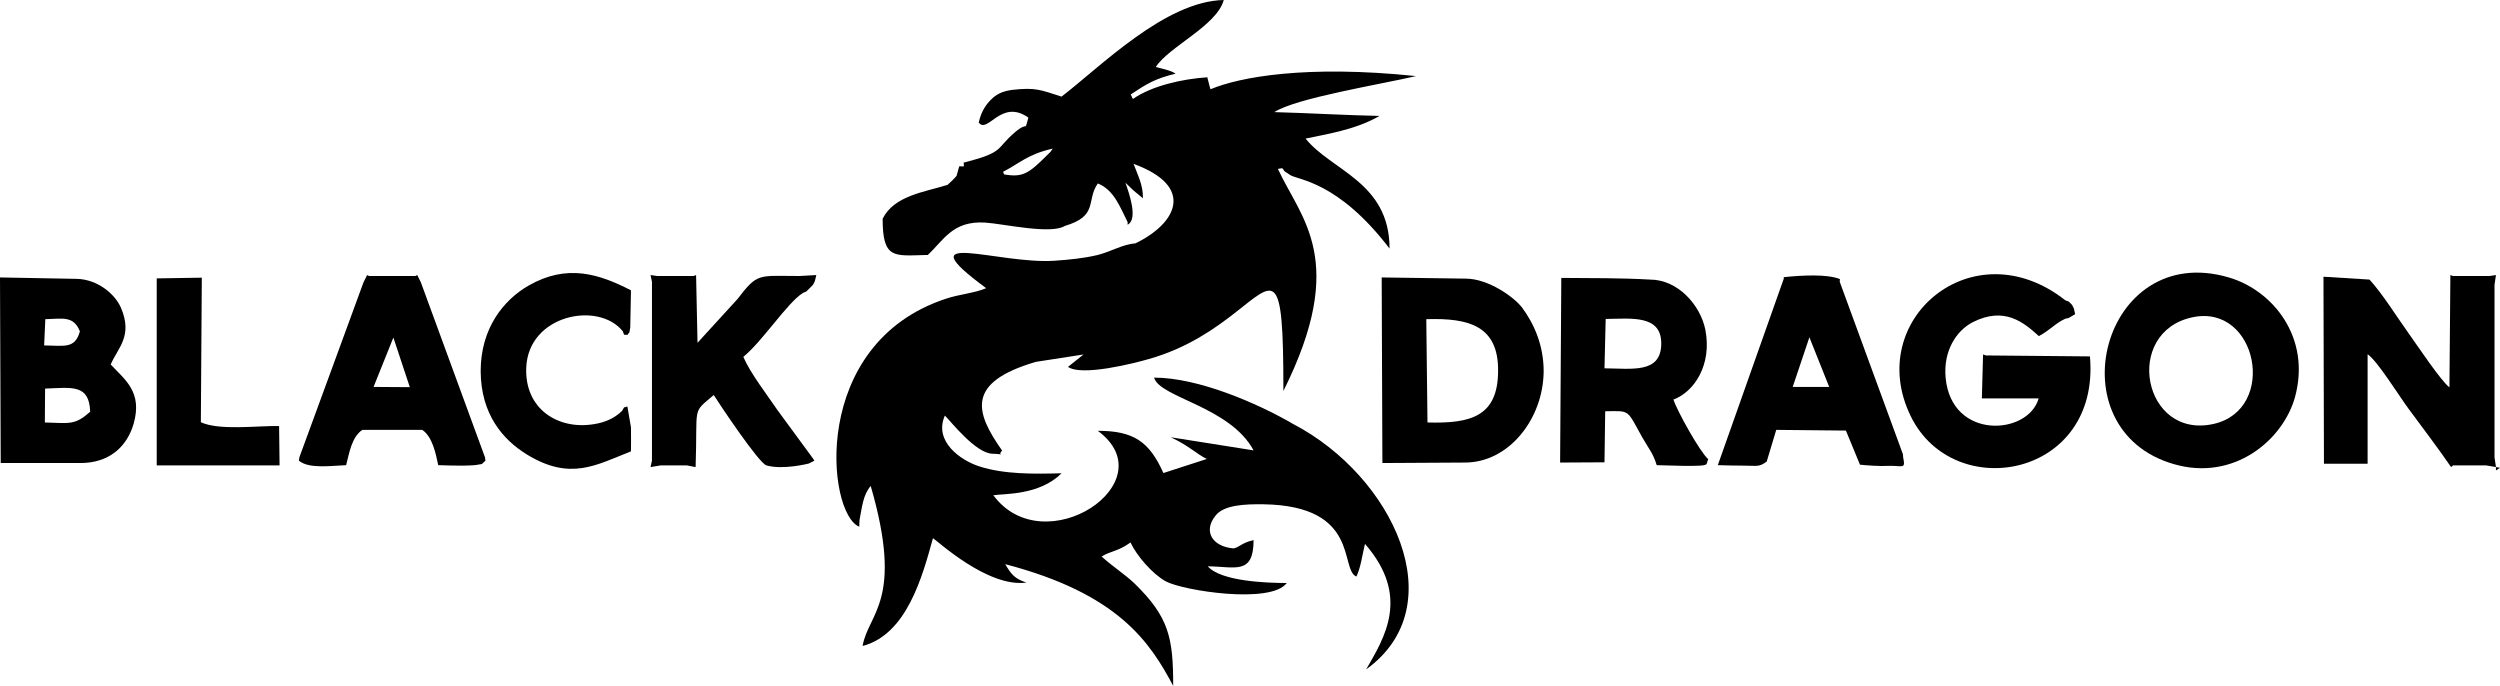 <?xml version="1.0" encoding="UTF-8"?>
<!DOCTYPE svg PUBLIC "-//W3C//DTD SVG 1.1//EN" "http://www.w3.org/Graphics/SVG/1.1/DTD/svg11.dtd">
<!-- Creator: CorelDRAW X7 -->
<svg xmlns="http://www.w3.org/2000/svg" xml:space="preserve" width="10.48in" height="2.875in" version="1.1" style="shape-rendering:geometricPrecision; text-rendering:geometricPrecision; image-rendering:optimizeQuality; fill-rule:evenodd; clip-rule:evenodd"
viewBox="0 0 10480 2875"
 xmlns:xlink="http://www.w3.org/1999/xlink">
 <defs>
  <style type="text/css">
   <![CDATA[
    .fil0 {fill:black}
   ]]>
  </style>
 </defs>
 <g id="Layer_x0020_1">
  <g id="_312604512">
   <path class="fil0" d="M4739 2274c26,56 93,133 148,163 72,39 441,97 507,7 -84,0 -276,-7 -331,-70 114,1 192,38 192,-110 -35,9 -37,12 -69,30l-14 5c-90,-7 -130,-72 -76,-138 35,-45 126,-48 200,-47 408,6 319,274 390,303 19,-40 25,-93 36,-137 192,220 81,394 5,526 370,-266 112,-810 -305,-1028 -153,-89 -400,-195 -584,-195 23,84 318,121 417,305l-347 -55c80,38 109,71 151,91l-182 59c-59,-132 -125,-177 -275,-177 292,215 -225,558 -438,270 46,-7 193,1 286,-92 -114,3 -240,5 -345,-29 -78,-25 -192,-105 -144,-213 26,26 129,158 199,160 67,2 16,11 41,-13 -115,-163 -151,-286 141,-372l200 -31 -65 52c58,41 281,-16 339,-33 323,-91 465,-332 524,-279 32,29 40,144 40,413 274,-549 73,-722 -23,-931l18 -3c16,17 -5,4 34,29 32,21 200,25 416,308 0,-279 -244,-326 -352,-461 71,-16 205,-34 310,-95 -144,-3 -295,-12 -441,-16 91,-59 444,-116 594,-151 -460,-48 -740,4 -861,55 -2,-2 -2,-6 -3,-7l-11 -43c-106,7 -233,36 -312,91l-9 -19c63,-42 102,-67 188,-87 -16,-13 -60,-22 -83,-28 54,-85 256,-173 285,-281 -246,5 -517,280 -680,405 -86,-27 -106,-40 -209,-28 -39,6 -65,17 -91,45 -24,25 -40,57 -47,92 38,49 93,-102 208,-21 -19,66 4,10 -57,62 -81,69 -42,82 -207,125l-7 1c0,22 5,16 -19,16l-11 40c-8,10 -24,26 -38,38 -96,30 -224,45 -272,142 0,170 48,155 180,152l9 0c67,-62 104,-144 240,-136 78,5 276,51 335,14 142,-42 88,-106 138,-178 68,27 93,99 125,162l0 11c46,-24 4,-137 -9,-176l33 32 40 33c2,-55 -24,-102 -39,-144 258,94 183,248 8,333 -54,4 -100,34 -159,49 -59,14 -121,20 -181,24 -237,16 -632,-140 -286,115 -45,20 -115,26 -168,44 -573,188 -500,901 -364,956l1 -27c11,-58 15,-106 47,-144 140,482 -10,532 -34,671 186,-49 251,-293 295,-452 15,8 230,209 392,186 -47,-15 -63,-32 -89,-77 474,124 606,326 704,510 0,-201 -17,-288 -163,-430 -39,-37 -89,-69 -137,-112 36,-23 69,-21 121,-59zm-534 -1554c69,-35 102,-73 208,-97 -13,18 -5,10 -22,26 -78,78 -103,96 -182,82l-4 -11z"/>
   <path class="fil0" d="M9933 1172l-193 -12 2 784 183 0 0 -459c40,26 134,178 172,229 60,81 125,167 178,244l8 -7 139 0 41 7 -6 -41 0 -723 6 -41 -27 4 -153 0 -11 -4 -4 471c-37,-29 -134,-175 -172,-228 -46,-64 -109,-165 -163,-224z"/>
   <path class="fil0" d="M8325 1490l-12 -4 -5 184 238 0c-43,155 -366,177 -390,-87 -10,-111 44,-197 115,-233 132,-66 212,1 276,59 51,-28 69,-54 111,-73l14 -3 27 -16c-9,-34 2,-9 -13,-39l-14 -14 -14 -5c-387,-305 -846,82 -648,486 180,369 796,257 751,-251l-436 -4z"/>
   <path class="fil0" d="M9191 1330c273,-58 358,386 89,447 -297,67 -382,-385 -89,-447zm429 337c70,-251 -92,-450 -277,-504 -531,-156 -735,639 -229,783 250,72 455,-100 506,-279z"/>
   <path class="fil0" d="M189 1629c112,-4 185,-20 189,97 -64,57 -85,48 -190,45l1 -142zm1 -291c74,-2 118,-15 145,51 -21,74 -64,60 -150,59l5 -110zm145 603c122,1 197,-68 225,-164 38,-133 -34,-183 -96,-249 30,-70 94,-119 43,-238 -26,-59 -98,-118 -183,-121l-324 -6 3 778 332 0z"/>
   <path class="fil0" d="M5984 1771l-5 -433c182,-6 303,30 301,218 -1,191 -116,220 -296,215zm154 168c187,2 332,-184 333,-383 0,-111 -42,-201 -90,-266 -34,-45 -141,-121 -235,-122l-354 -5 3 778 343 -2z"/>
   <path class="fil0" d="M6731 1337c108,-1 236,-19 233,107 -3,122 -122,101 -238,100l5 -207zm-5 601l3 -214c105,-1 89,-10 154,107 30,53 46,67 62,119 38,1 78,2 117,3 114,0 86,-3 99,-28 -34,-29 -130,-201 -146,-250 88,-33 162,-146 134,-292 -21,-105 -116,-211 -232,-211 -121,-7 -251,-6 -372,-7l-5 774 186 -1z"/>
   <path class="fil0" d="M2733 1181l0 750 -6 27 42 -7 111 0 36 7c9,-263 -17,-223 76,-302 22,35 189,286 221,295 70,20 178,-8 178,-8l23 -12 -6 -9 -149 -203c-44,-65 -114,-155 -143,-223 80,-65 186,-229 250,-268l14 -6 14 -14 14 -14c11,-20 7,-14 14,-41l-70 4c-174,0 -175,-15 -260,96l-168 184 -6 -284 -10 4 -153 0 -28 -4 6 28z"/>
   <path class="fil0" d="M1649 1415l69 208 -152 -1 83 -207zm-125 -232l-269 734 -2 14c42,36 138,21 198,19 13,-50 23,-118 68,-148l251 0c43,29 57,100 67,148 33,1 67,2 100,2 7,0 48,-1 54,-2 41,-8 20,2 44,-19l-2 -14 -269 -734 -15 -30 -8 4 -194 0 -8 -4 -15 30z"/>
   <path class="fil0" d="M7585 1414l83 208 -153 0 70 -208zm-179 521l40 -133 292 3 59 143c29,3 86,7 113,5 66,-3 79,18 68,-36l-1 -13 -265 -723 1 -11c-53,-22 -162,-16 -236,-8l1 5 -277 783c36,1 75,2 111,2 54,0 61,7 94,-17z"/>
   <path class="fil0" d="M2630 1704l-14 4 -8 14c-31,31 -72,49 -118,56 -149,25 -291,-62 -284,-237 9,-222 303,-280 405,-152l5 14 14 1c12,-18 6,1 12,-31l3 -156c-134,-69 -268,-112 -429,-20 -106,61 -201,180 -201,359 1,180 92,287 195,350 181,110 288,44 435,-14 0,-33 1,-68 0,-101l-15 -87z"/>
   <path class="fil0" d="M1170 1786c-89,-2 -250,20 -328,-16l4 -606 -189 3 0 784 515 0 -2 -165z"/>
   <polygon class="fil0" points="10463,1958 10463,1972 10480,1961 "/>
   <polygon class="fil0" points="2727,1958 2713,1958 "/>
   <polygon class="fil0" points="1241,1958 1227,1958 "/>
  </g>
 </g>
</svg>
